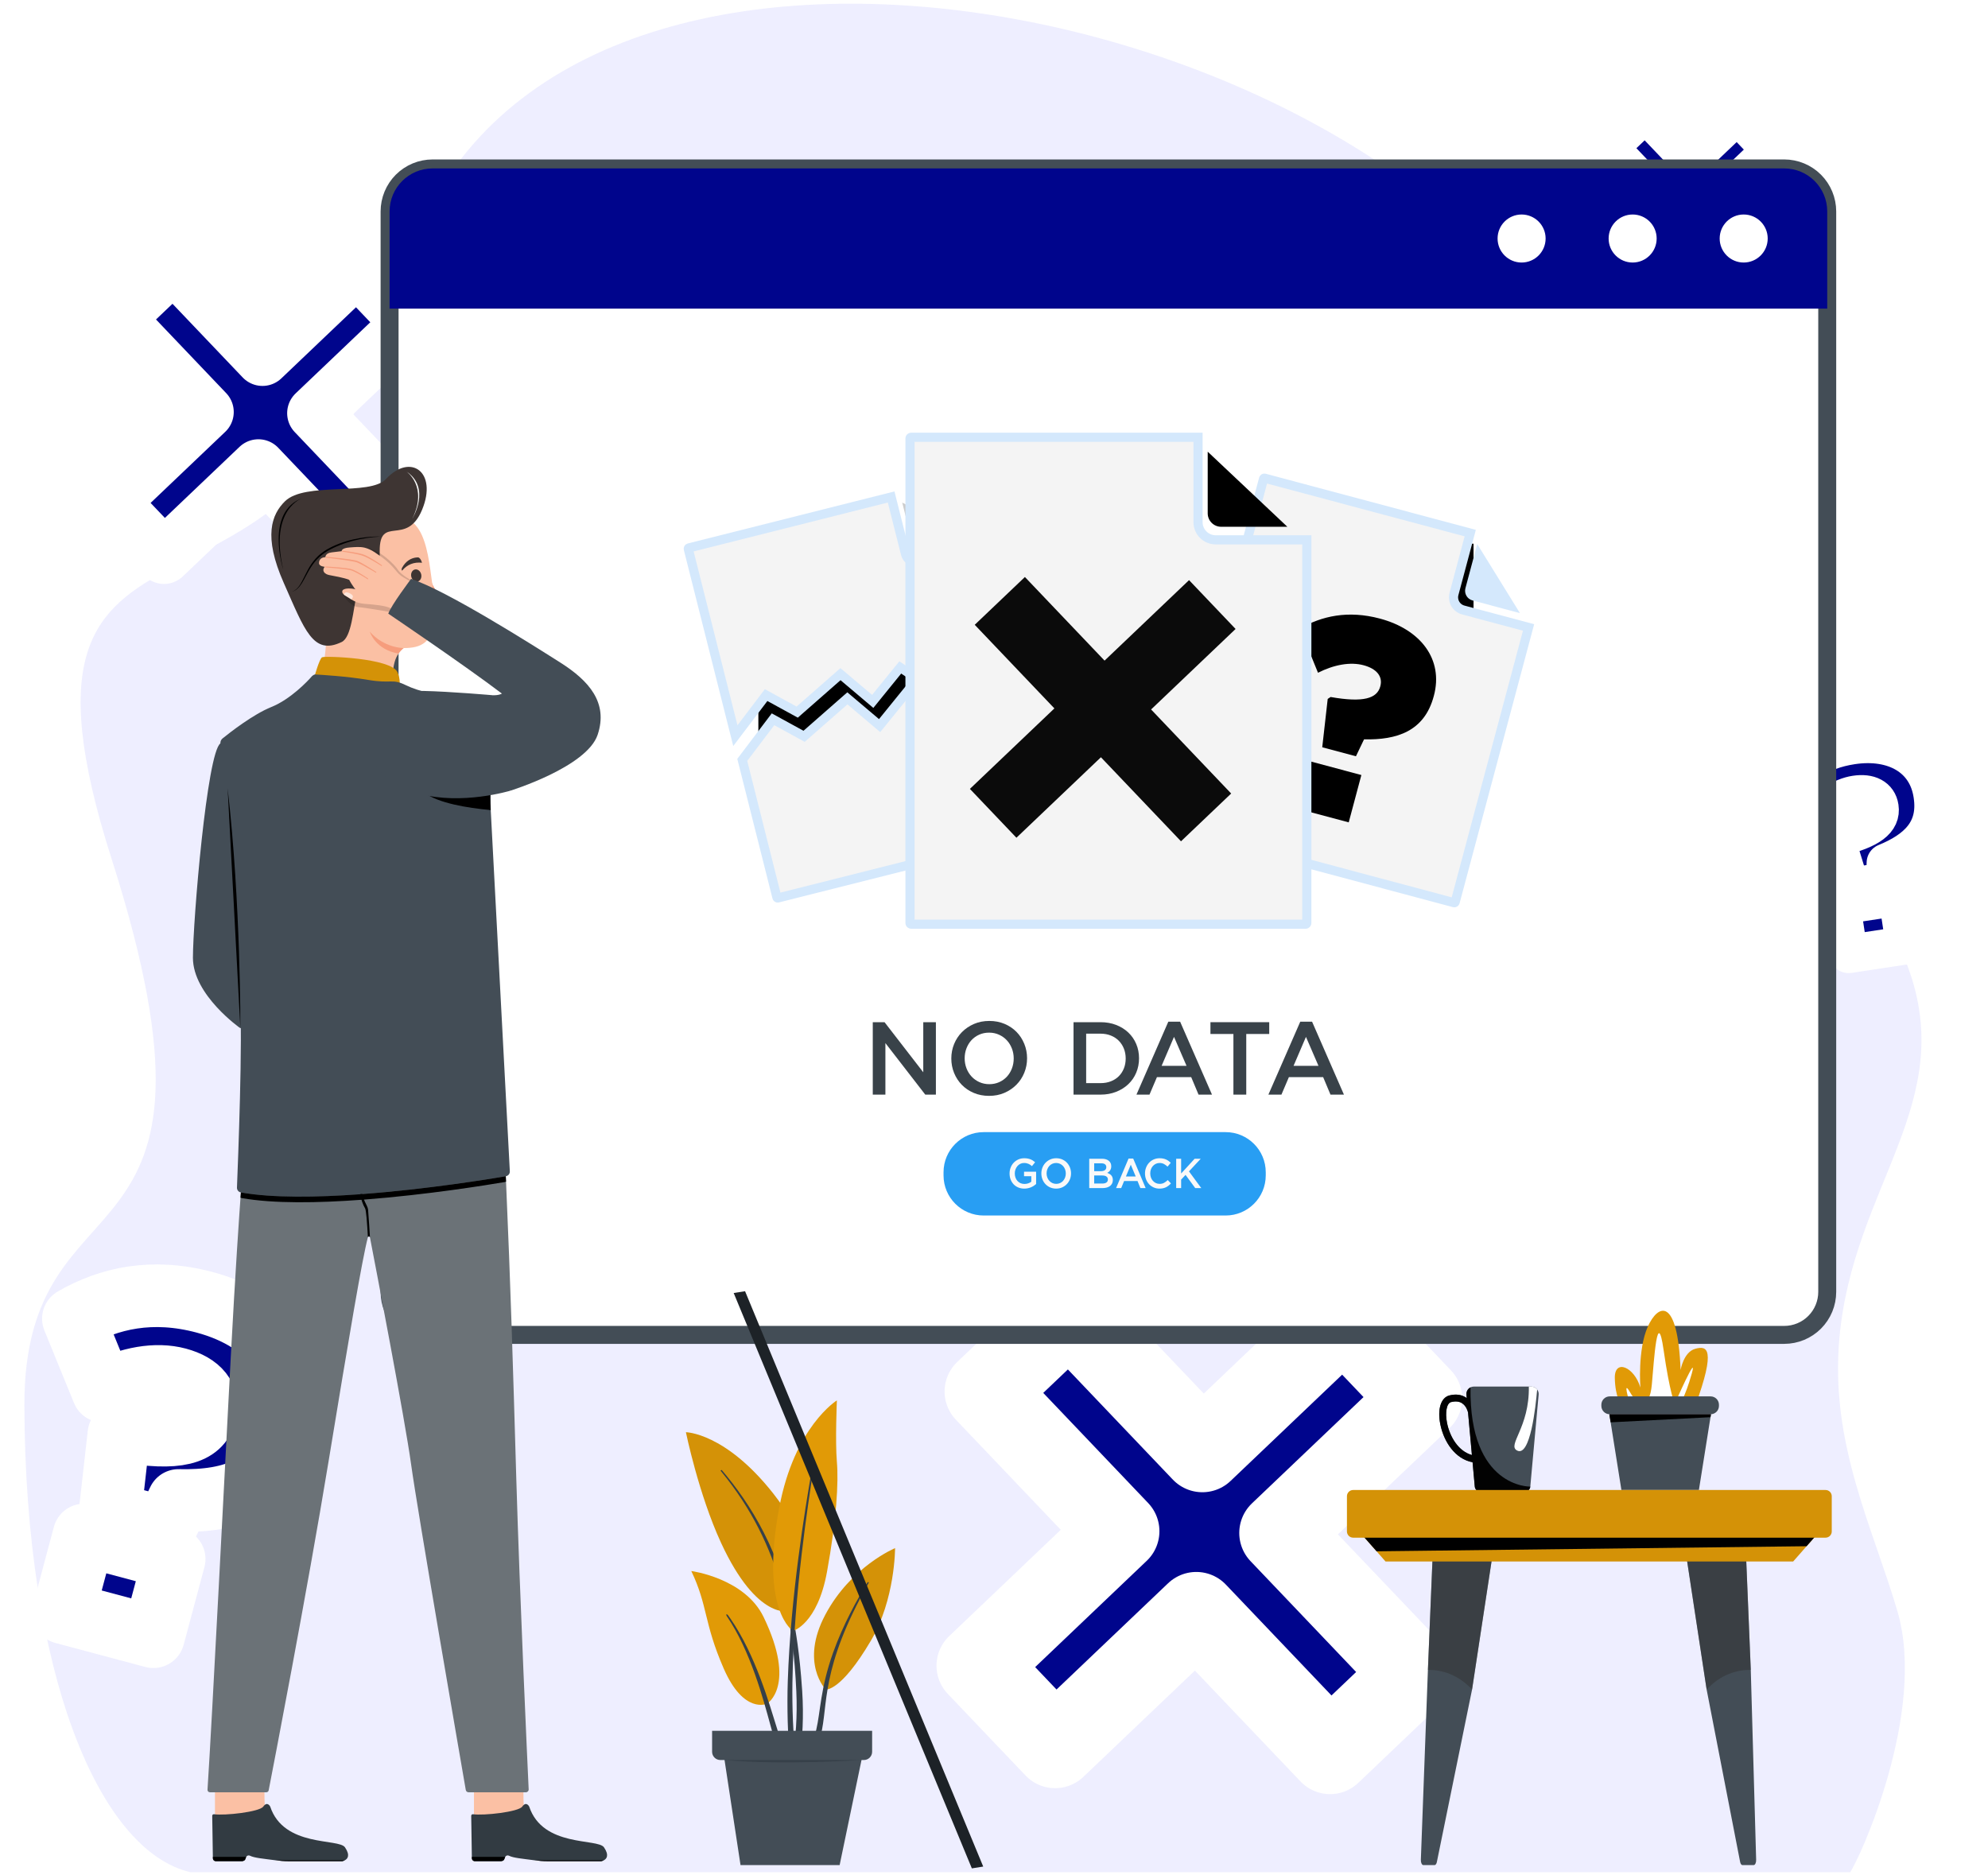<svg width="299" height="282" viewBox="0 0 299 282" fill="none" xmlns="http://www.w3.org/2000/svg">
<path d="M28.67 281.605H278.261C279.564 279.836 289.891 257.542 285.351 242.242C281.532 229.376 275.234 217.061 276.648 201.276C278.704 178.319 294.581 165.909 286.919 145.351C270.439 101.135 267.752 142.963 242.153 112.682C223.4 90.5 255.464 80.285 232.111 47.605C194.829 -4.568 75.787 -23.4 59.986 43.904C46.061 103.22 -3.086 66.972 16.798 129.226C37.324 193.489 3.545 174.525 3.667 211.465C3.799 251.589 14.825 278.398 28.67 281.605Z" fill="#EEEEFF"/>
<g filter="url(#filter0_d_75_408)">
<path d="M148.216 205.295L160.824 193.284L180.841 214.297L202.074 194.069L213.768 206.345L192.535 226.572L212.657 247.695L200.05 259.705L179.928 238.583L158.694 258.81L147 246.535L168.233 226.307L148.216 205.295Z" fill="#00058C"/>
<path d="M148.216 205.295L160.824 193.284L180.841 214.297L202.074 194.069L213.768 206.345L192.535 226.572L212.657 247.695L200.05 259.705L179.928 238.583L158.694 258.81L147 246.535L168.233 226.307L148.216 205.295Z" stroke="white" stroke-width="12.295" stroke-miterlimit="2.302" stroke-linejoin="round"/>
</g>
<g filter="url(#filter1_d_75_408)">
<path d="M17.65 43.911L26.085 35.876L39.478 49.934L53.684 36.4L61.508 44.614L47.302 58.147L60.765 72.28L52.33 80.316L38.867 66.183L24.66 79.717L16.836 71.504L31.043 57.97L17.65 43.911Z" fill="#00058C"/>
<path d="M17.65 43.911L26.085 35.876L39.478 49.934L53.684 36.4L61.508 44.614L47.302 58.147L60.765 72.28L52.33 80.316L38.867 66.183L24.66 79.717L16.836 71.504L31.043 57.97L17.65 43.911Z" stroke="white" stroke-width="8.226" stroke-miterlimit="1.54" stroke-linejoin="round"/>
</g>
<g filter="url(#filter2_d_75_408)">
<path d="M243.203 18.219L247.433 14.19L254.148 21.239L261.271 14.453L265.194 18.572L258.071 25.358L264.822 32.444L260.592 36.473L253.841 29.387L246.718 36.173L242.795 32.055L249.918 25.269L243.203 18.219Z" fill="#00058C"/>
<path d="M243.203 18.219L247.433 14.19L254.148 21.239L261.271 14.453L265.194 18.572L258.071 25.358L264.822 32.444L260.592 36.473L253.841 29.387L246.718 36.173L242.795 32.055L249.918 25.269L243.203 18.219Z" stroke="white" stroke-width="4.126" stroke-miterlimit="10" stroke-linejoin="round"/>
</g>
<g filter="url(#filter3_d_75_408)">
<path d="M276.931 132.159L285.414 130.876L286.522 138.196L278.039 139.48L276.931 132.159ZM276.154 122.366L276.44 121.927C281.37 120.74 282.96 119.311 282.68 117.459L282.673 117.416C282.452 115.952 281.152 115.223 279.085 115.536C277.061 115.842 274.979 117.215 273.228 119.329L268.062 114.297C270.291 111.272 273.579 108.837 278.531 108.088C284.861 107.13 289.817 109.904 290.664 115.502L290.677 115.588C291.498 121.014 288.233 123.886 283.629 125.772L283.529 128.606L278.319 129.395L276.154 122.366Z" fill="#00058C"/>
<path d="M276.931 132.159L285.414 130.876L286.522 138.196L278.039 139.48L276.931 132.159ZM276.154 122.366L276.44 121.927C281.37 120.74 282.96 119.311 282.68 117.459L282.673 117.416C282.452 115.952 281.152 115.223 279.085 115.536C277.061 115.842 274.979 117.215 273.228 119.329L268.062 114.297C270.291 111.272 273.579 108.837 278.531 108.088C284.861 107.13 289.817 109.904 290.664 115.502L290.677 115.588C291.498 121.014 288.233 123.886 283.629 125.772L283.529 128.606L278.319 129.395L276.154 122.366Z" stroke="white" stroke-width="5.767" stroke-miterlimit="1.384" stroke-linejoin="round"/>
</g>
<g filter="url(#filter4_d_75_408)">
<path d="M12.654 226.875L26.194 230.493L23.071 242.177L9.531 238.559L12.654 226.875ZM17.886 211.704L18.601 211.233C26.757 212.676 30.071 211.573 30.861 208.617L30.879 208.549C31.504 206.212 30.034 204.273 26.735 203.391C23.504 202.528 19.489 203.222 15.488 205.246L11.039 194.337C16.352 191.264 22.865 189.765 30.769 191.877C40.872 194.577 46.482 201.967 44.094 210.902L44.058 211.04C41.744 219.7 34.978 221.868 26.854 221.685L24.853 225.864L16.537 223.641L17.886 211.704Z" fill="#00058C"/>
<path d="M12.654 226.875L26.194 230.493L23.071 242.177L9.531 238.559L12.654 226.875ZM17.886 211.704L18.601 211.233C26.757 212.676 30.071 211.573 30.861 208.617L30.879 208.549C31.504 206.212 30.034 204.273 26.735 203.391C23.504 202.528 19.489 203.222 15.488 205.246L11.039 194.337C16.352 191.264 22.865 189.765 30.769 191.877C40.872 194.577 46.482 201.967 44.094 210.902L44.058 211.04C41.744 219.7 34.978 221.868 26.854 221.685L24.853 225.864L16.537 223.641L17.886 211.704Z" stroke="white" stroke-width="9.421" stroke-miterlimit="2.261" stroke-linejoin="round"/>
</g>
<path fill-rule="evenodd" clip-rule="evenodd" d="M268.35 25.332C270.066 25.332 271.711 26.014 272.924 27.227C274.139 28.441 274.82 30.087 274.82 31.803C274.82 59.357 274.82 166.755 274.82 194.309C274.82 196.025 274.139 197.671 272.924 198.886C271.711 200.099 270.066 200.779 268.35 200.779C236.526 200.779 96.888 200.779 65.065 200.779C63.349 200.779 61.703 200.099 60.489 198.886C59.276 197.671 58.594 196.025 58.594 194.309C58.594 166.755 58.594 59.357 58.594 31.803C58.594 30.087 59.276 28.441 60.489 27.227C61.703 26.014 63.349 25.332 65.065 25.332C96.888 25.332 236.526 25.332 268.35 25.332Z" fill="white" stroke="#434D56" stroke-width="2.7" stroke-miterlimit="1.5" stroke-linecap="round" stroke-linejoin="round"/>
<path fill-rule="evenodd" clip-rule="evenodd" d="M268.35 25.331C271.923 25.331 274.82 28.229 274.82 31.802V46.419H58.594V31.802C58.594 28.229 61.491 25.331 65.065 25.331C96.888 25.331 236.526 25.331 268.35 25.331Z" fill="#00058C"/>
<path d="M262.255 39.487C264.249 39.487 265.867 37.87 265.867 35.875C265.867 33.881 264.249 32.263 262.255 32.263C260.26 32.263 258.643 33.881 258.643 35.875C258.643 37.87 260.26 39.487 262.255 39.487Z" fill="white"/>
<path d="M245.553 39.487C247.548 39.487 249.165 37.87 249.165 35.875C249.165 33.881 247.548 32.263 245.553 32.263C243.558 32.263 241.941 33.881 241.941 35.875C241.941 37.87 243.558 39.487 245.553 39.487Z" fill="white"/>
<path d="M228.852 39.487C230.847 39.487 232.464 37.87 232.464 35.875C232.464 33.881 230.847 32.263 228.852 32.263C226.857 32.263 225.24 33.881 225.24 35.875C225.24 37.87 226.857 39.487 228.852 39.487Z" fill="white"/>
<path d="M152.384 84.037H114.06V125.756H152.384V84.037Z" fill="black"/>
<path d="M153.231 101.787L158.925 124.378C158.94 124.443 158.899 124.51 158.83 124.527L117.005 135.061C116.936 135.079 116.868 135.04 116.851 134.976L111.638 114.292L116.264 108.186L120.939 110.748L127.448 105.038L132.297 109.136L136.44 104.027L141.117 107.16L146.165 101.773L149.913 105.8L153.231 101.787Z" fill="#F4F4F4" stroke="#D4E8FC" stroke-width="1.376" stroke-miterlimit="6.889"/>
<path d="M148.165 82.168L152.193 98.148L148.876 102.161L145.128 98.134L140.08 103.521L135.402 100.388L131.259 105.497L126.41 101.399L119.901 107.109L115.226 104.547L110.6 110.653L103.52 82.56C103.503 82.496 103.546 82.428 103.614 82.41L134.031 74.751L136.183 83.293C136.431 84.276 137.471 84.862 138.508 84.601L148.165 82.168Z" fill="#F4F4F4" stroke="#D4E8FC" stroke-width="1.376" stroke-miterlimit="6.889"/>
<path d="M137.262 81.797L135.698 75.593L146.048 81.025L139.03 82.792C138.242 82.991 137.45 82.545 137.262 81.797Z" fill="#CCCCCC"/>
<path d="M221.624 81.775H184.379V125.922H221.624V81.775Z" fill="black"/>
<path d="M229.899 94.374L218.86 135.684C218.842 135.754 218.77 135.795 218.701 135.777L176.176 124.413C176.107 124.394 176.065 124.323 176.084 124.253L190.043 72.013C190.062 71.944 190.133 71.902 190.203 71.921L221.127 80.184L218.682 89.333C218.401 90.388 219.026 91.469 220.08 91.75L229.899 94.374Z" fill="#F4F4F4" stroke="#D4E8FC" stroke-width="1.376" stroke-miterlimit="6.889"/>
<path d="M220.403 88.473L222.179 81.828L228.602 92.218L221.467 90.312C220.665 90.098 220.189 89.274 220.403 88.473Z" fill="#D4E8FC"/>
<path d="M196.503 114.366L204.753 116.571L202.851 123.691L194.601 121.486L196.503 114.366ZM199.691 105.122L200.127 104.835C205.097 105.714 207.116 105.043 207.597 103.242L207.608 103.2C207.989 101.776 207.093 100.594 205.083 100.057C203.115 99.531 200.668 99.954 198.23 101.187L195.519 94.54C198.757 92.668 202.725 91.754 207.541 93.041C213.698 94.686 217.116 99.189 215.661 104.634L215.639 104.717C214.229 109.994 210.106 111.316 205.156 111.204L203.937 113.75L198.869 112.396L199.691 105.122Z" fill="black"/>
<path d="M196.548 81.196V138.831C196.548 138.928 196.469 139.007 196.373 139.007H137.042C136.945 139.007 136.866 138.928 136.866 138.832V65.946C136.866 65.849 136.945 65.77 137.042 65.77H180.187V78.535C180.187 80.006 181.377 81.196 182.848 81.196H196.548Z" fill="#F4F4F4" stroke="#D4E8FC" stroke-width="1.376" stroke-miterlimit="6.889"/>
<path d="M181.642 77.208V67.938L193.622 79.232H183.667C182.549 79.232 181.642 78.326 181.642 77.208Z" fill="black"/>
<path d="M146.602 93.975L154.148 86.786L166.128 99.363L178.837 87.256L185.836 94.603L173.127 106.71L185.171 119.352L177.625 126.54L165.582 113.898L152.873 126.004L145.874 118.657L158.583 106.551L146.602 93.975Z" fill="#0B0B0B"/>
<path d="M184.336 182.824H147.945C144.612 182.824 141.91 180.122 141.91 176.789V176.317C141.91 172.984 144.612 170.282 147.945 170.282H184.336C187.67 170.282 190.372 172.984 190.372 176.317V176.789C190.372 180.122 187.67 182.824 184.336 182.824Z" fill="#289EF3"/>
<path d="M138.862 153.746H140.761V164.641H139.161L133.166 156.89V164.641H131.267V153.746H133.037L138.862 161.279V153.746Z" fill="#394249"/>
<path d="M154.053 161.357C153.773 162.042 153.379 162.641 152.87 163.155C152.362 163.668 151.76 164.076 151.065 164.377C150.369 164.677 149.602 164.828 148.761 164.828C147.921 164.828 147.153 164.68 146.458 164.384C145.762 164.089 145.166 163.687 144.668 163.178C144.17 162.67 143.78 162.073 143.5 161.388C143.22 160.703 143.08 159.977 143.08 159.209C143.08 158.441 143.22 157.715 143.5 157.03C143.78 156.345 144.175 155.746 144.683 155.232C145.192 154.719 145.793 154.312 146.489 154.01C147.184 153.709 147.952 153.559 148.792 153.559C149.633 153.559 150.401 153.707 151.096 154.003C151.791 154.298 152.388 154.701 152.886 155.209C153.384 155.717 153.773 156.314 154.053 156.999C154.333 157.684 154.474 158.41 154.474 159.178C154.473 159.946 154.333 160.672 154.053 161.357ZM152.193 157.707C152.011 157.235 151.757 156.823 151.43 156.47C151.104 156.117 150.712 155.837 150.255 155.629C149.798 155.422 149.3 155.318 148.761 155.318C148.221 155.318 147.726 155.419 147.275 155.621C146.823 155.824 146.437 156.099 146.115 156.446C145.793 156.794 145.542 157.204 145.36 157.676C145.178 158.148 145.088 158.649 145.088 159.178C145.088 159.707 145.179 160.208 145.36 160.68C145.542 161.152 145.796 161.565 146.123 161.917C146.45 162.27 146.841 162.55 147.298 162.758C147.754 162.965 148.253 163.069 148.792 163.069C149.331 163.069 149.827 162.968 150.278 162.766C150.73 162.563 151.116 162.288 151.438 161.941C151.76 161.593 152.011 161.183 152.193 160.711C152.374 160.239 152.465 159.738 152.465 159.209C152.465 158.68 152.375 158.179 152.193 157.707Z" fill="#394249"/>
<path d="M170.894 161.334C170.614 162.003 170.217 162.581 169.703 163.069C169.19 163.557 168.577 163.941 167.867 164.221C167.156 164.501 166.375 164.641 165.524 164.641H161.462V153.746H165.524C166.375 153.746 167.156 153.883 167.867 154.158C168.577 154.433 169.19 154.815 169.703 155.302C170.217 155.79 170.614 156.366 170.894 157.03C171.174 157.694 171.314 158.41 171.314 159.178C171.314 159.946 171.174 160.664 170.894 161.334ZM169.033 157.717C168.851 157.263 168.596 156.87 168.269 156.537C167.941 156.203 167.543 155.943 167.075 155.755C166.606 155.567 166.086 155.473 165.514 155.473H163.361V162.913H165.514C166.086 162.913 166.607 162.823 167.075 162.64C167.543 162.458 167.941 162.202 168.269 161.874C168.597 161.546 168.851 161.155 169.033 160.702C169.216 160.248 169.307 159.751 169.307 159.209C169.307 158.667 169.215 158.17 169.033 157.717Z" fill="#394249"/>
<path d="M182.287 164.641H180.264L179.159 162.011H174.007L172.886 164.641H170.925L175.719 153.668H177.493L182.287 164.641ZM176.575 155.956L174.707 160.314H178.459L176.575 155.956Z" fill="#394249"/>
<path d="M187.44 164.641H185.509V155.52H182.054V153.746H190.895V155.52H187.44V164.641H187.44Z" fill="#394249"/>
<path d="M202.132 164.641H200.109L199.004 162.011H193.852L192.731 164.641H190.77L195.564 153.668H197.338L202.132 164.641ZM196.42 155.956L194.552 160.314H198.303L196.42 155.956Z" fill="#394249"/>
<path d="M155.485 178.355C155.356 178.439 155.218 178.513 155.07 178.576C154.921 178.639 154.762 178.688 154.591 178.724C154.42 178.76 154.242 178.778 154.055 178.778C153.721 178.778 153.418 178.72 153.146 178.604C152.873 178.489 152.641 178.329 152.448 178.125C152.254 177.921 152.105 177.68 151.999 177.402C151.894 177.125 151.841 176.824 151.841 176.5C151.841 176.189 151.895 175.894 152.003 175.617C152.11 175.339 152.262 175.096 152.457 174.888C152.652 174.68 152.884 174.515 153.155 174.393C153.425 174.271 153.721 174.21 154.042 174.21C154.229 174.21 154.399 174.224 154.552 174.251C154.704 174.278 154.845 174.317 154.975 174.367C155.105 174.418 155.228 174.48 155.344 174.554C155.46 174.627 155.573 174.712 155.683 174.809L155.207 175.396C155.126 175.324 155.042 175.259 154.957 175.2C154.872 175.141 154.782 175.092 154.689 175.052C154.595 175.012 154.493 174.981 154.381 174.957C154.269 174.934 154.146 174.923 154.012 174.923C153.817 174.923 153.635 174.964 153.466 175.046C153.297 175.128 153.151 175.241 153.027 175.384C152.903 175.527 152.805 175.694 152.734 175.884C152.663 176.073 152.627 176.276 152.627 176.49C152.627 176.718 152.662 176.929 152.731 177.123C152.8 177.317 152.899 177.484 153.027 177.625C153.155 177.766 153.307 177.877 153.484 177.957C153.661 178.037 153.859 178.077 154.079 178.077C154.282 178.077 154.472 178.047 154.649 177.985C154.826 177.924 154.979 177.843 155.109 177.741V176.91H154.018V176.235H155.835V178.09C155.729 178.183 155.613 178.271 155.485 178.355Z" fill="#F9F9F9"/>
<path d="M160.921 177.371C160.811 177.648 160.657 177.891 160.457 178.099C160.258 178.308 160.022 178.473 159.75 178.595C159.478 178.717 159.177 178.778 158.847 178.778C158.518 178.778 158.217 178.718 157.945 178.598C157.672 178.478 157.439 178.315 157.244 178.109C157.048 177.903 156.896 177.661 156.786 177.383C156.677 177.106 156.622 176.811 156.622 176.5C156.622 176.189 156.677 175.894 156.786 175.616C156.896 175.339 157.05 175.096 157.25 174.888C157.449 174.679 157.685 174.514 157.957 174.392C158.229 174.271 158.53 174.209 158.86 174.209C159.189 174.209 159.49 174.269 159.762 174.389C160.035 174.509 160.268 174.672 160.464 174.878C160.659 175.084 160.811 175.326 160.921 175.604C161.031 175.881 161.086 176.176 161.086 176.487C161.086 176.798 161.031 177.093 160.921 177.371ZM160.192 175.891C160.121 175.7 160.021 175.532 159.893 175.389C159.765 175.246 159.612 175.133 159.433 175.049C159.254 174.965 159.059 174.922 158.847 174.922C158.636 174.922 158.442 174.963 158.265 175.045C158.088 175.128 157.937 175.239 157.811 175.38C157.685 175.521 157.586 175.687 157.515 175.878C157.444 176.07 157.408 176.273 157.408 176.487C157.408 176.702 157.444 176.905 157.515 177.096C157.586 177.288 157.686 177.455 157.814 177.598C157.942 177.741 158.095 177.854 158.274 177.938C158.453 178.022 158.648 178.065 158.86 178.065C159.071 178.065 159.265 178.024 159.442 177.942C159.619 177.859 159.77 177.748 159.896 177.607C160.022 177.466 160.121 177.3 160.192 177.109C160.263 176.917 160.299 176.714 160.299 176.5C160.299 176.285 160.263 176.082 160.192 175.891Z" fill="#F9F9F9"/>
<path d="M166.758 174.589C167.009 174.791 167.135 175.067 167.135 175.417C167.135 175.552 167.118 175.672 167.084 175.777C167.049 175.883 167.005 175.974 166.951 176.052C166.896 176.13 166.832 176.199 166.757 176.257C166.682 176.316 166.607 176.367 166.53 176.409C166.656 176.455 166.77 176.509 166.873 176.57C166.976 176.631 167.065 176.703 167.14 176.787C167.214 176.871 167.272 176.971 167.312 177.086C167.353 177.202 167.373 177.335 167.373 177.486C167.373 177.684 167.336 177.858 167.26 178.009C167.185 178.16 167.079 178.287 166.941 178.39C166.803 178.493 166.636 178.571 166.442 178.623C166.247 178.676 166.031 178.702 165.796 178.702H163.824V174.285H165.735C166.165 174.285 166.506 174.386 166.758 174.589ZM166.172 176.004C166.318 175.904 166.391 175.751 166.391 175.544C166.391 175.362 166.327 175.221 166.2 175.122C166.072 175.023 165.887 174.973 165.643 174.973H164.568V176.153H165.589C165.832 176.153 166.026 176.103 166.172 176.004ZM166.41 177.86C166.556 177.757 166.629 177.604 166.629 177.402C166.629 177.213 166.557 177.066 166.413 176.961C166.269 176.855 166.049 176.803 165.754 176.803H164.568V178.014H165.808C166.064 178.014 166.264 177.963 166.41 177.86Z" fill="#F9F9F9"/>
<path d="M172.312 178.702H171.519L171.086 177.636H169.068L168.629 178.702H167.86L169.739 174.254H170.434L172.312 178.702ZM170.074 175.181L169.342 176.948H170.812L170.074 175.181Z" fill="#F9F9F9"/>
<path d="M175.77 178.321C175.65 178.415 175.521 178.497 175.382 178.566C175.244 178.636 175.093 178.689 174.928 178.724C174.764 178.76 174.581 178.778 174.382 178.778C174.069 178.778 173.781 178.719 173.516 178.601C173.252 178.484 173.023 178.323 172.83 178.119C172.637 177.915 172.486 177.674 172.376 177.396C172.266 177.119 172.211 176.82 172.211 176.5C172.211 176.185 172.265 175.888 172.373 175.611C172.481 175.333 172.632 175.09 172.827 174.882C173.022 174.674 173.254 174.509 173.523 174.39C173.791 174.27 174.088 174.21 174.413 174.21C174.608 174.21 174.786 174.227 174.947 174.26C175.107 174.294 175.255 174.341 175.389 174.402C175.523 174.463 175.647 174.536 175.761 174.62C175.874 174.704 175.982 174.796 176.084 174.897L175.602 175.472C175.431 175.308 175.25 175.175 175.059 175.074C174.868 174.973 174.651 174.923 174.407 174.923C174.203 174.923 174.015 174.964 173.843 175.046C173.67 175.128 173.52 175.239 173.394 175.38C173.268 175.521 173.171 175.686 173.102 175.875C173.033 176.065 172.998 176.269 172.998 176.487C172.998 176.706 173.033 176.911 173.102 177.103C173.171 177.294 173.268 177.461 173.394 177.604C173.52 177.747 173.67 177.86 173.843 177.942C174.015 178.024 174.203 178.065 174.407 178.065C174.667 178.065 174.891 178.013 175.078 177.91C175.265 177.807 175.45 177.667 175.632 177.49L176.114 177.995C176.005 178.117 175.89 178.226 175.77 178.321Z" fill="#F9F9F9"/>
<path d="M180.676 178.702H179.767L178.31 176.714L177.645 177.421V178.702H176.901V174.285H177.645V176.506L179.676 174.285H180.596L178.822 176.184L180.676 178.702Z" fill="#F9F9F9"/>
<path d="M64.434 85.784C64.428 85.715 64.407 85.648 64.371 85.59C64.282 85.449 64.117 85.259 64.072 85.723C64.021 86.258 64.686 88.607 65.144 89.423C65.248 89.609 65.206 89.843 65.038 89.975L64.744 90.207C64.651 90.28 64.586 90.387 64.58 90.504C64.573 90.637 64.644 90.767 64.991 90.692C65.622 90.556 66.209 89.747 65.832 89.224C65.462 88.711 64.566 87.329 64.434 85.784Z" fill="#F69D7D"/>
<path d="M65.356 92.454C65.349 92.736 65.333 93.002 65.309 93.255C65.009 96.581 63.419 97.488 60.705 97.475C55.608 97.448 51.018 90.39 50.262 87.24C48.93 81.686 51.066 81.294 55.038 79.153C63.747 74.46 64.237 82.264 65.029 87.921C65.283 89.742 65.391 91.235 65.356 92.454Z" fill="#FBC0A4"/>
<path d="M55.929 88.933C55.893 89.156 55.831 89.37 55.738 89.562C55.738 89.562 54.923 90.202 54.026 89.299C53.928 89.2 53.826 89.091 53.723 88.972C52.562 87.647 51.171 85.182 52.821 84.215C52.976 84.124 53.126 84.054 53.271 84.004C54.789 83.48 55.65 85.125 55.611 86.248C55.611 86.248 55.611 86.25 55.613 86.251C55.629 86.343 55.979 88.2 55.785 89.015C55.785 89.015 55.84 89.001 55.929 88.933Z" fill="#FBC0A4"/>
<path d="M55.929 88.933C55.84 89.001 55.786 89.015 55.786 89.015C55.979 88.2 55.629 86.343 55.613 86.251C55.638 86.327 56.121 87.765 55.929 88.933Z" fill="#FBC0A4"/>
<path d="M53.022 85.584C52.879 86.266 53.272 86.866 53.708 87.41C54.163 87.976 54.339 88.08 54.518 88.184C54.698 88.287 54.861 88.295 54.936 88.102C55.009 87.915 54.866 87.722 54.753 87.557C54.64 87.392 54.282 87.084 54.441 86.963C54.516 86.907 54.681 86.768 54.655 86.614C54.623 86.414 54.611 86.292 54.58 86.091C54.54 85.831 54.439 85.548 54.352 85.406C54.21 85.171 53.973 84.946 53.699 84.971C53.412 84.998 53.081 85.302 53.022 85.584Z" fill="#F69D7D"/>
<path d="M59.354 99.571C58.22 103.682 61.102 107.321 61.102 107.321L45.199 106.84C48.979 104.287 49.047 96.182 49.047 96.182C48.675 93.889 48.981 91.967 51.741 90.604C56.177 88.413 62.496 88.06 63.75 91.584C65.302 95.951 62.582 95.909 60.705 97.474C60.426 97.706 60.166 97.974 59.942 98.297C59.697 98.647 59.495 99.065 59.354 99.571Z" fill="#FBC0A4"/>
<path d="M63.49 76.658C61.142 82.346 57.042 77.286 57.107 82.975C57.16 87.529 56.612 87.427 56.259 87.697C56.17 87.765 55.793 87.938 55.793 87.938C55.793 87.225 55.776 87.149 55.678 86.46C55.625 86.093 55.521 85.736 55.358 85.404C55.01 84.695 54.302 83.648 53.271 84.004C53.126 84.054 52.975 84.124 52.82 84.215C51.171 85.182 52.562 87.647 53.723 88.973C53.102 91.787 52.874 95.853 51.387 96.565C47.087 98.626 45.83 94.78 42.69 87.703C39.548 80.626 40.868 77.363 42.861 75.398C45.874 72.427 55.633 74.649 58.055 72.045C61.726 68.098 65.838 70.971 63.49 76.658Z" fill="#3E3533"/>
<path d="M60.705 97.475C60.426 97.706 60.166 97.974 59.942 98.297C56.5 97.737 55.642 95.096 55.614 95.004C57.757 97.451 60.592 97.475 60.702 97.475L60.705 97.475Z" fill="#F69D7D"/>
<path d="M61.128 70.919C61.128 70.919 64.41 73.165 62.021 78.001C62.021 78.001 64.871 73.395 61.128 70.919Z" fill="#FAFCFB"/>
<path d="M42.589 85.63C42.589 85.63 39.796 76.965 45.525 74.892C45.525 74.892 40.458 76.504 42.589 85.63Z" fill="black"/>
<path d="M57.237 80.707C56.538 80.738 55.844 80.807 55.156 80.919C54.467 81.02 53.784 81.159 53.113 81.339L52.861 81.405L52.612 81.48C52.446 81.53 52.278 81.574 52.114 81.629C51.785 81.741 51.456 81.849 51.136 81.983C50.809 82.1 50.498 82.252 50.181 82.392C50.025 82.465 49.873 82.549 49.719 82.628C49.565 82.707 49.411 82.786 49.265 82.875C48.967 83.046 48.684 83.242 48.416 83.457C48.146 83.669 47.897 83.905 47.662 84.156C47.189 84.656 46.8 85.23 46.45 85.829C46.099 86.427 45.802 87.061 45.436 87.663C45.25 87.961 45.04 88.249 44.784 88.494C44.531 88.741 44.215 88.922 43.878 89.015C44.208 88.897 44.503 88.7 44.738 88.448C44.975 88.196 45.165 87.905 45.332 87.602C45.67 86.996 45.949 86.354 46.285 85.736C46.615 85.116 47.01 84.521 47.489 83.996C47.726 83.732 47.985 83.487 48.263 83.266C48.539 83.042 48.831 82.838 49.137 82.659C49.288 82.565 49.446 82.486 49.603 82.406C49.761 82.327 49.916 82.243 50.075 82.168C50.398 82.028 50.717 81.876 51.049 81.758C51.706 81.506 52.382 81.304 53.066 81.148C54.434 80.832 55.838 80.666 57.237 80.707Z" fill="black"/>
<path d="M65.356 92.459C65.349 92.734 65.333 92.993 65.311 93.24C64.858 93.18 64.366 93.181 64.047 93.194C63.608 93.209 63.311 93.238 63.249 93.133C63.221 93.085 63.258 93.008 63.361 92.916C63.465 92.826 63.636 92.726 63.872 92.639C64.106 92.552 64.405 92.484 64.749 92.461C64.907 92.451 65.164 92.448 65.356 92.459Z" fill="#3E3533"/>
<path d="M60.453 85.437C60.462 85.418 60.471 85.401 60.481 85.384C61.01 84.427 61.806 83.885 62.783 83.834C62.867 83.829 62.959 83.831 63.063 83.916C63.262 84.078 63.361 84.304 63.471 84.643C62.265 84.502 61.234 84.909 60.475 85.832C60.403 85.73 60.411 85.719 60.412 85.615C60.413 85.54 60.431 85.485 60.453 85.437Z" fill="#3E3533"/>
<path d="M61.854 86.725C61.963 87.226 62.386 87.558 62.801 87.469C63.215 87.379 63.463 86.9 63.354 86.4C63.246 85.899 62.822 85.566 62.407 85.656C61.993 85.746 61.745 86.225 61.854 86.725Z" fill="#3E3533"/>
<path d="M78.843 266.59C78.843 266.59 78.584 270.267 78.843 272.338C79.102 274.41 71.283 274.462 71.283 274.462L71.283 266.59L78.843 266.59Z" fill="#FBC0A4"/>
<path d="M70.872 273.116L70.967 279.287L70.976 279.498C70.972 279.738 71.164 279.935 71.405 279.935H75.344C75.536 279.935 75.794 279.828 75.845 279.643L75.945 279.385C75.955 279.35 75.969 279.317 75.986 279.287C76.095 279.092 76.345 279.01 76.554 279.118C77.197 279.449 78.499 279.552 80.383 279.803C80.995 279.886 81.67 279.935 82.402 279.935H90.423C90.423 279.935 90.613 279.909 90.817 279.803C91.219 279.596 91.674 279.082 90.843 277.857C89.903 276.471 81.642 277.898 79.592 271.724C79.592 271.724 79.172 270.858 78.553 271.724C77.972 272.537 72.746 273.106 71.144 272.877C70.999 272.857 70.87 272.97 70.872 273.116Z" fill="#323B42"/>
<path d="M70.967 279.287L70.976 279.498C70.971 279.738 71.164 279.935 71.405 279.935H75.343C75.536 279.935 75.793 279.828 75.844 279.643L75.945 279.385C75.955 279.35 75.968 279.317 75.985 279.287H70.967Z" fill="black"/>
<path d="M80.383 279.802C80.995 279.885 81.67 279.935 82.402 279.935L90.423 279.935C90.423 279.935 90.613 279.909 90.817 279.802L80.383 279.802Z" fill="black"/>
<path d="M39.89 266.59C39.89 266.59 39.631 270.267 39.89 272.338C40.149 274.41 32.33 274.462 32.33 274.462L32.33 266.59L39.89 266.59Z" fill="#FBC0A4"/>
<path d="M31.919 273.116L32.014 279.287L32.023 279.498C32.018 279.738 32.211 279.935 32.452 279.935H36.39C36.583 279.935 36.84 279.828 36.891 279.643L36.991 279.385C37.001 279.35 37.015 279.317 37.032 279.287C37.142 279.092 37.391 279.01 37.6 279.118C38.244 279.449 39.546 279.552 41.43 279.803C42.041 279.886 42.716 279.935 43.449 279.935H51.469C51.469 279.935 51.659 279.909 51.863 279.803C52.265 279.596 52.72 279.082 51.889 277.857C50.949 276.471 42.689 277.898 40.638 271.724C40.638 271.724 40.218 270.858 39.599 271.724C39.018 272.537 33.792 273.106 32.19 272.877C32.045 272.857 31.916 272.97 31.919 273.116Z" fill="#323B42"/>
<path d="M32.014 279.287L32.023 279.498C32.018 279.738 32.211 279.935 32.452 279.935H36.39C36.583 279.935 36.84 279.828 36.891 279.643L36.991 279.385C37.002 279.35 37.015 279.317 37.032 279.287H32.014Z" fill="black"/>
<path d="M41.431 279.802C42.042 279.885 42.717 279.935 43.45 279.935L51.47 279.935C51.47 279.935 51.66 279.909 51.864 279.802L41.431 279.802Z" fill="black"/>
<path fill-rule="evenodd" clip-rule="evenodd" d="M61.972 87.593C62.864 88.114 63.25 88.376 63.25 88.376C63.25 88.376 62.269 90.245 61.438 91.605C61.346 91.753 61.257 91.896 61.172 92.029C60.904 92.445 60.669 92.771 60.509 92.915C60.509 92.915 60.056 92.446 59.526 92.019C59.22 91.772 58.89 91.54 58.607 91.42C57.833 91.09 56.395 90.937 54.881 90.83C53.367 90.722 52.835 90.089 52.102 89.692C51.605 89.422 51.471 89.18 51.469 89C51.469 88.915 51.497 88.844 51.531 88.79C51.637 88.622 52.481 88.076 55.238 89.195C55.238 89.195 53.254 87.499 52.486 87.197C51.718 86.895 50.254 86.632 49.561 86.503C48.868 86.374 48.355 85.927 48.817 85.249C48.817 85.249 47.974 85.201 47.982 84.684C47.991 84.169 48.305 83.831 48.946 83.805C48.946 83.805 48.895 83.211 49.87 83.084C50.846 82.957 51.388 82.907 51.388 82.907C51.388 82.907 51.283 82.429 52.625 82.34C53.44 82.285 54.103 82.208 54.826 82.372C55.293 82.478 55.784 82.684 56.358 83.061C57.821 84.023 58.6 84.703 59.364 85.612C60.127 86.522 60.192 86.576 61.454 87.295C61.643 87.403 61.816 87.502 61.972 87.593Z" fill="#FBC0A4"/>
<path fill-rule="evenodd" clip-rule="evenodd" d="M51.695 89.412C51.773 89.253 51.932 89.043 52.216 89.1C52.658 89.188 53.07 89.496 53.084 89.708C53.091 89.826 52.965 90.018 52.851 90.165C52.592 90 52.36 89.832 52.102 89.692C51.922 89.594 51.79 89.501 51.695 89.412Z" fill="#FDE6DB"/>
<path fill-rule="evenodd" clip-rule="evenodd" d="M55.395 87.116C55.382 87.084 55.374 87.05 55.36 87.019C55.359 87.018 53.652 85.822 52.816 85.595C52.098 85.4 50.097 85.269 49.184 85.218C48.983 85.207 48.881 85.215 48.881 85.215C48.862 85.226 48.849 85.245 48.849 85.267C48.848 85.289 48.858 85.31 48.876 85.323C48.884 85.328 48.891 85.334 48.901 85.337C48.903 85.338 51.891 85.54 52.766 85.777C53.348 85.934 54.547 86.647 55.237 87.084C55.253 87.094 55.268 87.103 55.284 87.113C55.286 87.115 55.289 87.119 55.293 87.119C55.344 87.121 55.344 87.114 55.395 87.116Z" fill="#F69D7D"/>
<path fill-rule="evenodd" clip-rule="evenodd" d="M56.613 86.119C56.592 86.093 56.599 86.051 56.578 86.025C56.575 86.023 54.628 84.739 53.823 84.403C53.69 84.348 53.372 84.213 51.341 83.975C50.282 83.851 48.999 83.748 48.997 83.749C48.996 83.75 48.995 83.751 48.995 83.751C48.976 83.761 48.963 83.779 48.961 83.8C48.959 83.821 48.968 83.842 48.984 83.855C48.993 83.862 49.002 83.869 49.011 83.873C49.013 83.873 50.56 84.043 52.009 84.261C53.572 84.497 53.705 84.594 53.757 84.616C53.797 84.633 54.189 84.781 55.86 85.746C56.056 85.86 56.339 86.025 56.503 86.122C56.507 86.124 56.509 86.128 56.513 86.129C56.563 86.127 56.563 86.121 56.613 86.119Z" fill="#F69D7D"/>
<path fill-rule="evenodd" clip-rule="evenodd" d="M57.465 85.11C57.446 85.082 57.451 85.043 57.432 85.015C57.429 85.011 55.594 83.729 54.682 83.412C54.661 83.404 53.972 83.126 51.781 82.876C51.563 82.851 51.476 82.845 51.476 82.846C51.475 82.846 51.474 82.846 51.474 82.847C51.454 82.858 51.442 82.877 51.44 82.9C51.438 82.922 51.447 82.943 51.465 82.958C51.471 82.962 51.476 82.965 51.483 82.969C51.498 82.976 53.853 83.283 54.79 83.678C54.838 83.698 55.526 83.972 57.153 84.983C57.359 85.112 57.357 85.117 57.364 85.116C57.398 85.115 57.432 85.111 57.465 85.11Z" fill="#F69D7D"/>
<path fill-rule="evenodd" clip-rule="evenodd" d="M59.526 92.019L58.472 92.012C58.472 92.012 54.873 91.386 53.898 91.316C52.922 91.245 51.811 90.122 51.408 88.984L51.469 89C51.471 89.18 51.605 89.422 52.102 89.692C52.835 90.089 53.367 90.722 54.881 90.829C56.395 90.936 57.833 91.09 58.607 91.419C58.89 91.54 59.221 91.772 59.526 92.019Z" fill="black" fill-opacity="0.15"/>
<path fill-rule="evenodd" clip-rule="evenodd" d="M61.972 87.594C61.815 87.502 61.643 87.403 61.454 87.295C60.192 86.576 60.127 86.522 59.364 85.612C58.6 84.703 57.821 84.023 56.358 83.061C55.784 82.684 55.292 82.478 54.826 82.372C57.053 82.499 59.45 85.034 59.871 85.737C60.3 86.452 62.018 87.376 62.018 87.376L61.972 87.594Z" fill="black" fill-opacity="0.15"/>
<path d="M79.513 269.136C79.524 269.376 79.332 269.575 79.092 269.575H70.47C70.265 269.575 70.089 269.429 70.054 269.227C69.355 265.19 62.807 227.354 61.827 220.223C60.884 213.368 56.433 190.22 55.638 186.099C55.607 185.935 55.376 185.929 55.333 186.09C54.469 189.374 52.539 200.808 49.394 219.941C46.203 239.355 41.01 266.193 40.409 269.283C40.377 269.453 40.227 269.575 40.053 269.575H31.572C31.362 269.575 31.196 269.4 31.209 269.189C31.894 258.781 33.865 219.928 34.702 204.212C35.405 191.011 35.994 182.611 36.174 180.129C36.213 179.617 36.232 179.357 36.232 179.357C36.232 179.357 74.999 153.42 75.859 172.19C75.933 173.814 76.004 175.388 76.072 176.921C76.084 177.188 76.096 177.455 76.108 177.719C76.797 193.48 77.143 204.95 77.649 222.295C78.173 240.182 79.343 265.503 79.513 269.136Z" fill="#6B7277"/>
<path d="M55.639 186.099C55.608 185.935 55.376 185.929 55.333 186.09C55.207 183.794 55.066 182.01 54.913 181.752C53.529 179.395 54.189 175.79 54.304 178.188C54.419 180.585 55.286 181.192 55.361 181.944C55.436 182.694 55.639 186.099 55.639 186.099Z" fill="black"/>
<path d="M47.243 101.937C47.243 101.937 48.024 99.089 48.442 98.859C48.859 98.629 58.764 98.968 59.772 101.092C60.779 103.217 59.309 105.722 59.309 105.722L47.243 101.937Z" fill="#D49207"/>
<path d="M76.461 176.729C76.36 176.826 76.23 176.894 76.084 176.919C71.898 177.632 48.272 181.47 36.232 179.357C36.071 179.329 35.929 179.248 35.826 179.134C35.704 179 35.633 178.818 35.64 178.622C35.788 174.783 36.548 156.125 36.071 150.008C35.58 143.725 33.447 115.731 33.149 111.815C33.127 111.529 33.246 111.248 33.471 111.068C34.584 110.167 38.087 107.433 40.811 106.34C43.693 105.184 46.31 102.42 46.902 101.724C46.984 101.63 47.259 101.439 47.385 101.445C48.318 101.496 52.152 101.72 55.345 102.259C58.983 102.875 58.91 102.012 61.057 103.065C65.061 105.029 73.01 105.387 73.906 104.673C74.902 103.879 74.16 112.811 73.81 118.046C73.677 120.045 73.81 121.877 73.81 121.877L76.679 176.16C76.695 176.38 76.61 176.585 76.461 176.729Z" fill="#434D56"/>
<path d="M73.765 118.997C73.721 120.445 73.794 121.641 73.808 121.846C70.178 121.511 65.965 120.792 63.905 119.277L70.722 117.638C71.577 118.056 72.791 118.506 73.765 118.997Z" fill="black"/>
<path d="M63.033 119.372C69.447 121.151 76.758 118.928 76.758 118.928L74.068 104.566C74.068 104.566 67.697 104.007 63.719 103.924C53.478 103.706 51.471 116.164 63.033 119.372Z" fill="#434D56"/>
<path fill-rule="evenodd" clip-rule="evenodd" d="M76.758 118.927C76.758 118.927 88.254 115.374 89.885 110.521C91.517 105.667 88.539 102.363 84.297 99.671C80.055 96.979 67.259 88.862 61.828 87.067C61.828 87.067 58.806 91.075 58.398 92.299C58.398 92.299 69.735 99.956 75.487 104.321C75.487 104.321 75.084 104.609 74.065 104.568C74.065 104.568 72.935 112.608 76.758 118.927Z" fill="#434D56"/>
<path d="M36.152 154.658C36.152 154.658 29.017 149.667 29.017 144.063C29.017 138.459 31.138 113.192 33.148 111.816C35.158 110.439 41.06 151.435 36.152 154.658Z" fill="#434D56"/>
<path d="M36.152 154.658C36.152 154.658 36.233 136.002 34.237 118.576L36.152 154.658Z" fill="black"/>
<path d="M76.108 177.719C76.043 177.755 75.97 177.78 75.893 177.793C73.445 178.21 64.289 179.705 54.742 180.43C54.618 180.439 54.492 180.45 54.367 180.458C47.854 180.94 41.199 181.051 36.4 180.209C36.319 180.194 36.244 180.168 36.174 180.129C36.213 179.617 36.232 179.357 36.232 179.357C41.028 180.199 47.66 180.097 54.171 179.623C54.277 179.615 54.383 179.608 54.488 179.599C64.198 178.876 73.563 177.349 76.072 176.921C76.084 177.188 76.096 177.455 76.108 177.719Z" fill="black"/>
<path d="M243.861 211.371C243.861 211.371 242.927 210.181 242.872 207.267C242.817 204.354 245.785 205.563 246.719 208.696C246.719 208.696 246.28 203.035 247.819 199.572C249.358 196.109 252.326 194.918 252.766 206.058C252.766 206.058 253.206 203.365 254.965 202.87C256.724 202.375 258.153 202.754 254.965 211.469L243.861 211.371Z" fill="#E19A06"/>
<path d="M245.045 210.774C245.045 210.774 243.999 207.371 245.182 209.441C246.365 211.511 248.096 212.042 248.439 208.253C248.782 204.465 249.262 196.459 250.205 203.025C251.148 209.591 251.885 211.151 251.885 211.151C251.885 211.151 255.434 203.076 254.439 206.625C253.445 210.174 252.519 211.469 252.519 211.469C252.519 211.469 245.936 212.642 245.045 210.774Z" fill="white"/>
<path d="M242.244 213.931L243.865 224.109H255.518L257.261 213.16L257.332 212.714H242.051L242.244 213.931Z" fill="#434D56"/>
<path d="M257.281 210.029H242.101C241.409 210.029 240.848 210.59 240.848 211.283V211.461C240.848 212.153 241.409 212.714 242.101 212.714H257.281C257.973 212.714 258.534 212.153 258.534 211.461V211.283C258.534 210.59 257.973 210.029 257.281 210.029Z" fill="#434D56"/>
<path d="M257.332 212.714L257.261 213.16L242.245 213.931L242.051 212.714L257.332 212.714Z" fill="black"/>
<path d="M217.638 214.025C218.068 216.163 219.377 218.3 221.379 218.847L220.798 212.434C220.783 212.402 220.771 212.367 220.762 212.331C220.76 212.323 220.559 211.464 219.871 211.04C219.444 210.776 218.899 210.725 218.249 210.885C217.585 211.05 217.319 212.428 217.638 214.025ZM218.001 209.884C218.937 209.652 219.752 209.748 220.425 210.168C220.487 210.207 220.545 210.248 220.602 210.29L220.556 209.772C220.513 209.295 220.772 208.867 221.17 208.669C221.319 208.594 221.49 208.551 221.67 208.551H230.301C230.669 208.551 230.992 208.728 231.193 208.998C231.357 209.211 231.441 209.483 231.415 209.772L230.16 223.599C230.119 224.046 229.738 224.383 229.289 224.371H222.681C222.233 224.383 221.852 224.046 221.811 223.599L221.479 219.935C218.848 219.45 217.152 216.844 216.627 214.228C216.168 211.946 216.72 210.2 218.001 209.884Z" fill="#434D56"/>
<path d="M217.638 214.026C218.068 216.164 219.377 218.3 221.379 218.847L220.798 212.435C220.783 212.402 220.771 212.368 220.762 212.331C220.76 212.323 220.559 211.465 219.871 211.04C219.444 210.777 218.899 210.725 218.249 210.885C217.585 211.05 217.319 212.428 217.638 214.026ZM218.001 209.884C218.937 209.652 219.752 209.748 220.425 210.168C220.487 210.207 220.545 210.249 220.602 210.29L220.556 209.772C220.513 209.296 220.772 208.867 221.17 208.67C220.946 223.841 230.16 223.599 230.16 223.599C230.119 224.046 229.738 224.383 229.289 224.371H222.681C222.233 224.383 221.852 224.046 221.811 223.599L221.479 219.935C218.848 219.45 217.152 216.845 216.627 214.229C216.168 211.946 216.72 210.2 218.001 209.884Z" fill="#020202"/>
<path d="M228.17 218.169C230.15 219.208 230.972 211.6 231.193 208.998C230.992 208.728 230.669 208.551 230.301 208.551L229.94 208.551C230.057 214.717 226.629 217.361 228.17 218.169Z" fill="white"/>
<path d="M225.147 229.487L221.402 254.119L216.121 279.997C216.073 280.312 215.926 280.527 215.76 280.527H214.076C213.856 280.527 213.683 280.156 213.7 279.724L214.762 251.161L215.578 231.509L225.147 229.487Z" fill="#434D56"/>
<path d="M225.147 229.487L221.403 254.119C219.27 251.849 216.882 251.159 214.762 251.161L215.578 231.509L225.147 229.487Z" fill="#333333" fill-opacity="0.5"/>
<path d="M252.937 229.487L256.681 254.119L261.708 279.997C261.756 280.312 261.903 280.527 262.069 280.527H263.753C263.973 280.527 264.147 280.156 264.129 279.724L263.321 251.161L262.506 231.509L252.937 229.487Z" fill="#434D56"/>
<path d="M252.937 229.486L256.681 254.119C258.814 251.849 261.202 251.159 263.321 251.161L262.506 231.508L252.937 229.486Z" fill="#333333" fill-opacity="0.5"/>
<path d="M273.754 227.694V230.247L271.715 232.566C271.101 233.266 270.484 233.967 269.696 234.863H208.387L207.04 233.33C206.181 232.353 205.435 231.507 204.388 230.315C204.37 230.293 204.349 230.269 204.33 230.247V227.694H273.754Z" fill="#D49207"/>
<path d="M273.754 227.694V230.247L271.715 232.566L207.04 233.33C206.181 232.353 205.435 231.507 204.388 230.315C204.37 230.293 204.349 230.269 204.33 230.247V227.694H273.754Z" fill="black"/>
<path d="M274.567 231.279H203.517C203.002 231.279 202.583 230.861 202.583 230.345V225.043C202.583 224.527 203.002 224.109 203.517 224.109H274.567C275.083 224.109 275.501 224.527 275.501 225.043V230.345C275.501 230.861 275.083 231.279 274.567 231.279Z" fill="#D49207"/>
<path fill-rule="evenodd" clip-rule="evenodd" d="M124.194 254.117C124.194 254.117 120.269 250.139 124.125 242.873C127.979 235.606 134.621 232.852 134.621 232.852C134.621 232.852 134.651 240.547 130.973 246.79C126.43 254.499 124.194 254.117 124.194 254.117Z" fill="#D49207"/>
<path fill-rule="evenodd" clip-rule="evenodd" d="M118.805 242.326C118.805 242.326 125.314 236.059 116.284 224.616C109.065 215.469 103.162 215.417 103.162 215.417C103.162 215.417 105.065 224.73 108.451 232.063C113.904 243.868 118.805 242.326 118.805 242.326Z" fill="#D49207"/>
<path fill-rule="evenodd" clip-rule="evenodd" d="M115.36 256.254C115.36 256.254 111.872 257.893 108.847 250.96C105.822 244.027 106.494 241.59 103.973 236.296C103.973 236.296 112.026 237.355 114.855 243.229C119.855 253.608 115.36 256.254 115.36 256.254Z" fill="#E19A06"/>
<path fill-rule="evenodd" clip-rule="evenodd" d="M130.505 237.958C130.607 238.016 130.725 237.947 130.666 238.051C123.287 251.032 124.625 256.429 123.433 261.048C123.427 261.077 123.011 262.632 122.314 264.7C121.437 267.3 120.698 268.992 120.696 268.992C120.598 269.092 120.522 269.23 120.391 269.278C120.388 269.28 119.971 269.268 119.97 269.267C119.873 269.165 119.733 269.092 119.684 268.961C119.577 268.682 119.636 268.672 119.761 268.4C120.831 266.069 121.746 263.413 121.898 262.971C122.557 261.06 122.706 260.432 122.76 260.206C123.41 257.458 123.369 254.002 125.288 248.601C126.814 244.299 128.985 240.467 130.505 237.958Z" fill="#364049"/>
<path fill-rule="evenodd" clip-rule="evenodd" d="M109.239 242.781C109.303 242.821 109.38 242.834 109.443 242.874C109.466 242.887 109.836 243.424 109.871 243.472C113.633 248.921 115.695 256.234 116.88 260.022C116.906 260.108 117.865 262.814 117.694 267.764C117.671 268.407 117.636 268.824 117.635 268.824C117.569 268.948 117.543 269.106 117.433 269.195C117.432 269.196 117.028 269.317 117.026 269.317C116.904 269.25 116.746 269.225 116.657 269.116C116.48 268.897 116.517 268.873 116.546 268.594C116.756 266.618 116.684 264.772 116.671 264.439C116.563 261.693 116.107 260.341 115.879 259.507C114.813 255.614 112.915 248.375 109.305 243.07C109.262 243.007 109.261 243.007 109.261 243.004C109.235 242.894 109.265 242.89 109.239 242.781Z" fill="#364049"/>
<path fill-rule="evenodd" clip-rule="evenodd" d="M108.527 221.076C112.969 226.293 117.399 233.367 119.439 244.131C119.605 245.005 120.256 248.356 120.65 254.303C121.168 262.104 119.708 267.921 119.271 269.421C119.234 269.549 119.199 269.658 119.199 269.658C119.104 269.773 119.039 269.93 118.906 269.998C118.903 269.999 118.457 270.033 118.456 270.032C118.342 269.936 118.184 269.872 118.116 269.74C117.972 269.457 118.036 269.44 118.131 269.138C118.588 267.694 120.128 262.018 119.767 254.353C119.304 244.535 117.801 232.71 108.49 221.341C108.379 221.207 108.375 221.208 108.376 221.204C108.392 221.095 108.511 221.184 108.527 221.076Z" fill="#364049"/>
<path fill-rule="evenodd" clip-rule="evenodd" d="M119.277 245.306C119.277 245.306 122.945 244.293 124.382 236.423C125.817 228.552 126.136 222.968 125.87 219.884C125.604 216.799 125.87 210.63 125.87 210.63C125.87 210.63 119.484 214.587 117.202 226.743C114.277 242.326 119.277 245.306 119.277 245.306Z" fill="#E19A06"/>
<path fill-rule="evenodd" clip-rule="evenodd" d="M122.091 221.121C122.235 221.145 122.34 221.014 122.317 221.158C121.644 225.451 119.396 239.733 119.182 253.084C119.058 260.894 120 268.66 120.23 270.365C120.256 270.56 120.151 270.696 120.132 270.719C120.131 270.722 119.816 270.905 119.815 270.903C119.697 270.873 119.557 270.882 119.461 270.808C119.265 270.657 119.293 270.629 119.264 270.386C119.134 269.294 118.213 261.097 118.484 252.859C118.909 240.097 121.067 227.063 122.091 221.121Z" fill="#364049"/>
<path d="M111.377 280.527H126.283L129.743 263.91L108.811 263.666L111.377 280.527Z" fill="#434D56"/>
<path d="M107.101 260.327V263.482C107.101 264.168 107.657 264.724 108.343 264.724H129.929C130.615 264.724 131.171 264.168 131.171 263.482V260.327H107.101Z" fill="#434D56"/>
<path fill-rule="evenodd" clip-rule="evenodd" d="M109.044 264.725H129.468C129.468 264.725 117.765 265.522 109.044 264.725Z" fill="#364049"/>
<path d="M147.879 280.748L112.059 194.21L110.348 194.48L146.168 281.019L147.879 280.748Z" fill="#1D2227"/>
<defs>
<filter id="filter0_d_75_408" x="136.853" y="187.137" width="87.063" height="86.716" filterUnits="userSpaceOnUse" color-interpolation-filters="sRGB">
<feFlood flood-opacity="0" result="BackgroundImageFix"/>
<feColorMatrix in="SourceAlpha" type="matrix" values="0 0 0 0 0 0 0 0 0 0 0 0 0 0 0 0 0 0 127 0" result="hardAlpha"/>
<feOffset dy="4"/>
<feGaussianBlur stdDeviation="2"/>
<feComposite in2="hardAlpha" operator="out"/>
<feColorMatrix type="matrix" values="0 0 0 0 0 0 0 0 0 0 0 0 0 0 0 0 0 0 0.25 0"/>
<feBlend mode="normal" in2="BackgroundImageFix" result="effect1_dropShadow_75_408"/>
<feBlend mode="normal" in="SourceGraphic" in2="effect1_dropShadow_75_408" result="shape"/>
</filter>
<filter id="filter1_d_75_408" x="8.723" y="31.763" width="60.898" height="60.666" filterUnits="userSpaceOnUse" color-interpolation-filters="sRGB">
<feFlood flood-opacity="0" result="BackgroundImageFix"/>
<feColorMatrix in="SourceAlpha" type="matrix" values="0 0 0 0 0 0 0 0 0 0 0 0 0 0 0 0 0 0 127 0" result="hardAlpha"/>
<feOffset dy="4"/>
<feGaussianBlur stdDeviation="2"/>
<feComposite in2="hardAlpha" operator="out"/>
<feColorMatrix type="matrix" values="0 0 0 0 0 0 0 0 0 0 0 0 0 0 0 0 0 0 0.25 0"/>
<feBlend mode="normal" in2="BackgroundImageFix" result="effect1_dropShadow_75_408"/>
<feBlend mode="normal" in="SourceGraphic" in2="effect1_dropShadow_75_408" result="shape"/>
</filter>
<filter id="filter2_d_75_408" x="236.732" y="12.127" width="34.525" height="34.409" filterUnits="userSpaceOnUse" color-interpolation-filters="sRGB">
<feFlood flood-opacity="0" result="BackgroundImageFix"/>
<feColorMatrix in="SourceAlpha" type="matrix" values="0 0 0 0 0 0 0 0 0 0 0 0 0 0 0 0 0 0 127 0" result="hardAlpha"/>
<feOffset dy="4"/>
<feGaussianBlur stdDeviation="2"/>
<feComposite in2="hardAlpha" operator="out"/>
<feColorMatrix type="matrix" values="0 0 0 0 0 0 0 0 0 0 0 0 0 0 0 0 0 0 0.25 0"/>
<feBlend mode="normal" in2="BackgroundImageFix" result="effect1_dropShadow_75_408"/>
<feBlend mode="normal" in="SourceGraphic" in2="effect1_dropShadow_75_408" result="shape"/>
</filter>
<filter id="filter3_d_75_408" x="261.178" y="105.018" width="36.509" height="45.346" filterUnits="userSpaceOnUse" color-interpolation-filters="sRGB">
<feFlood flood-opacity="0" result="BackgroundImageFix"/>
<feColorMatrix in="SourceAlpha" type="matrix" values="0 0 0 0 0 0 0 0 0 0 0 0 0 0 0 0 0 0 127 0" result="hardAlpha"/>
<feOffset dy="4"/>
<feGaussianBlur stdDeviation="2"/>
<feComposite in2="hardAlpha" operator="out"/>
<feColorMatrix type="matrix" values="0 0 0 0 0 0 0 0 0 0 0 0 0 0 0 0 0 0 0.25 0"/>
<feBlend mode="normal" in2="BackgroundImageFix" result="effect1_dropShadow_75_408"/>
<feBlend mode="normal" in="SourceGraphic" in2="effect1_dropShadow_75_408" result="shape"/>
</filter>
<filter id="filter4_d_75_408" x="0.82" y="186.181" width="52.531" height="68.706" filterUnits="userSpaceOnUse" color-interpolation-filters="sRGB">
<feFlood flood-opacity="0" result="BackgroundImageFix"/>
<feColorMatrix in="SourceAlpha" type="matrix" values="0 0 0 0 0 0 0 0 0 0 0 0 0 0 0 0 0 0 127 0" result="hardAlpha"/>
<feOffset dy="4"/>
<feGaussianBlur stdDeviation="2"/>
<feComposite in2="hardAlpha" operator="out"/>
<feColorMatrix type="matrix" values="0 0 0 0 0 0 0 0 0 0 0 0 0 0 0 0 0 0 0.25 0"/>
<feBlend mode="normal" in2="BackgroundImageFix" result="effect1_dropShadow_75_408"/>
<feBlend mode="normal" in="SourceGraphic" in2="effect1_dropShadow_75_408" result="shape"/>
</filter>
</defs>
</svg>
